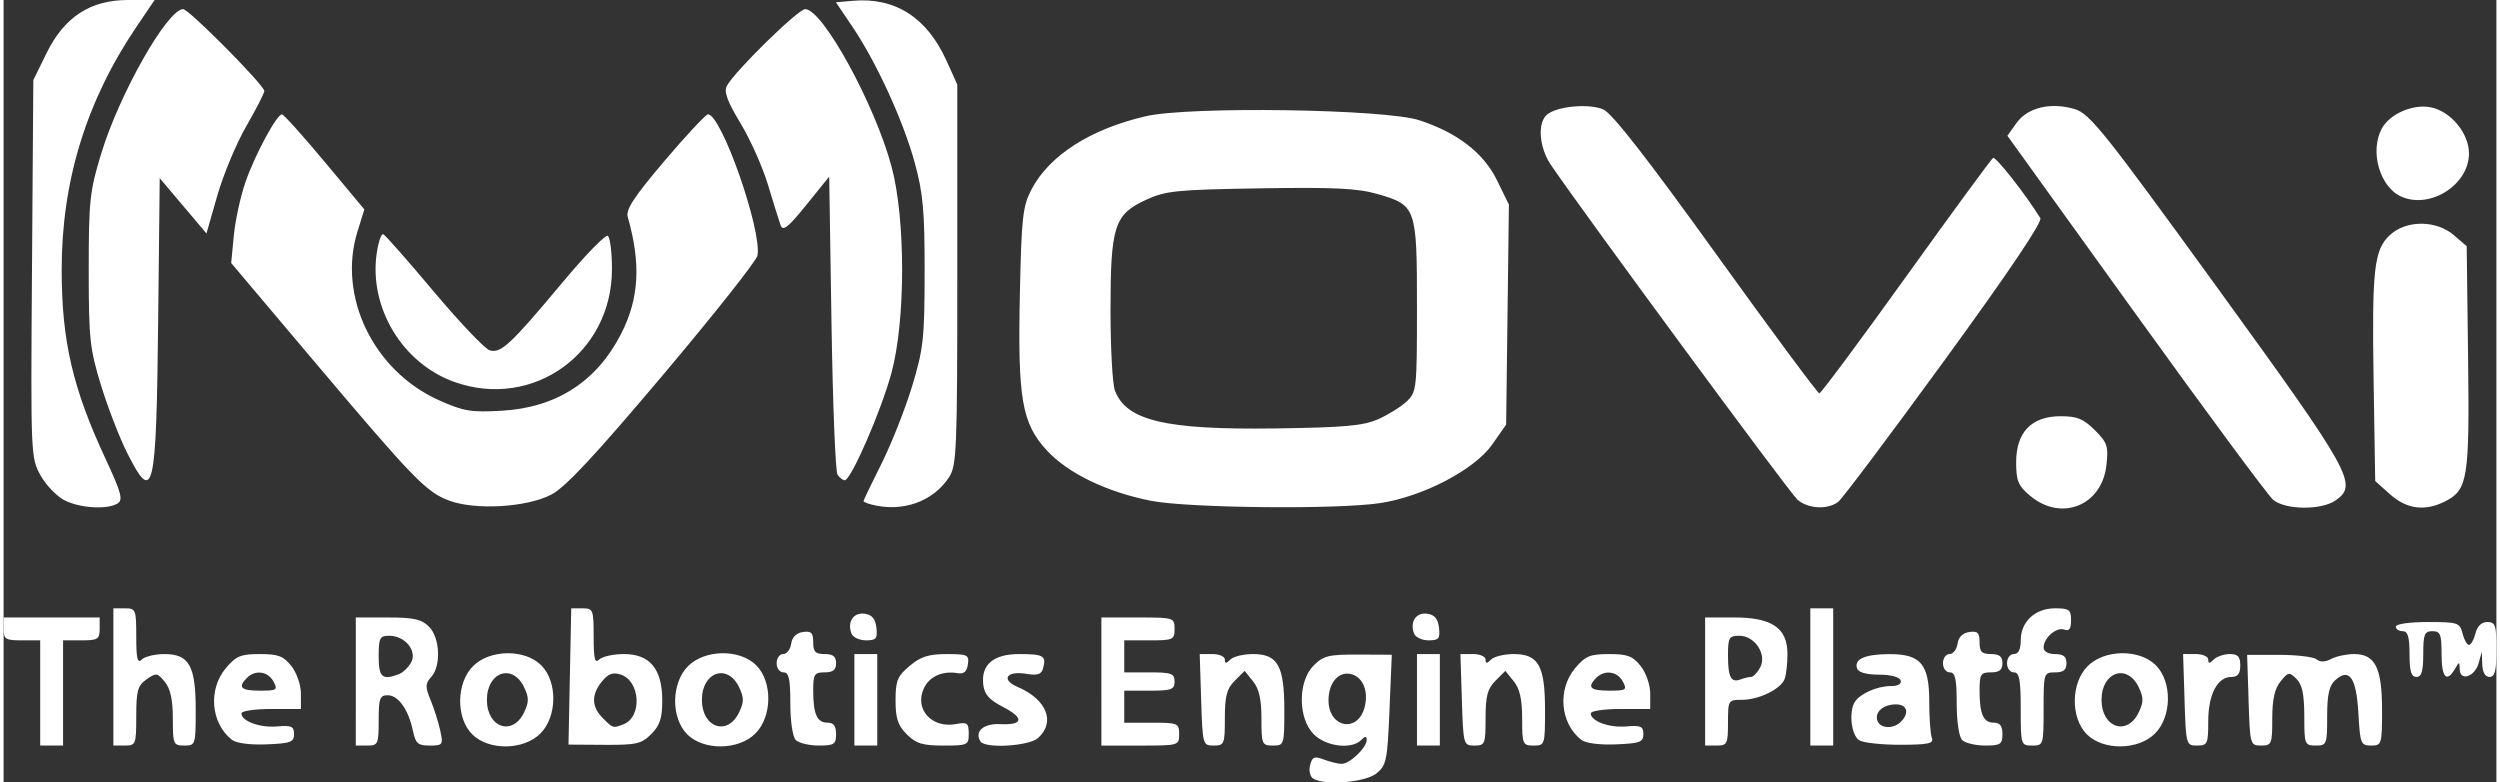 <?xml version="1.0" encoding="UTF-8" standalone="no"?>
<!-- Created with Inkscape (http://www.inkscape.org/) -->

<svg
   width="262px"
   height="82px"
   viewBox="0 0 192.264 60.348"
   version="1.1"
   id="svg5"
   xmlns="http://www.w3.org/2000/svg"
   ><rect x="0" y="0" width="192.264" height="60.348" fill="#333333" stroke="none"/><defs
     id="defs2" /><g
     id="layer1"
     transform="translate(-3.039,-2.372)"><path
       style="fill:#ffffff;stroke-width:0.353"
       d="m 104.035,62.414 c -0.235,-0.15 -0.339,-0.613 -0.229,-1.031 0.168,-0.644 0.33,-0.709 1.068,-0.428 0.478,0.182 1.097,0.331 1.376,0.331 0.614,0 1.917,-1.247 1.917,-1.834 0,-0.329 -0.094,-0.329 -0.423,0 -0.741,0.741 -2.704,0.503 -3.65,-0.443 -1.233,-1.233 -1.24,-4.084 -0.013,-5.311 0.751,-0.751 1.165,-0.852 3.44,-0.841 l 2.586,0.013 -0.176,4.241 c -0.163,3.923 -0.239,4.291 -1.009,4.914 -0.862,0.697 -4.009,0.949 -4.887,0.391 z m 3.983,-5.523 c 0.297,-1.182 -0.109,-2.23 -0.967,-2.503 -0.991,-0.315 -1.824,0.595 -1.824,1.992 0,2.139 2.278,2.556 2.791,0.511 z M 5.862,55.818 v -4.057 h -1.411 c -1.27,0 -1.411,-0.088 -1.411,-0.882 v -0.882 h 3.704 3.704 v 0.882 c 0,0.794 -0.141,0.882 -1.411,0.882 h -1.411 v 4.057 4.057 h -0.882 -0.882 z m 5.644,-1.235 v -5.292 h 0.882 c 0.846,0 0.882,0.089 0.882,2.187 0,1.701 0.094,2.093 0.423,1.764 0.233,-0.233 1.018,-0.423 1.744,-0.423 1.915,0 2.419,0.898 2.419,4.312 0,2.691 -0.017,2.744 -0.882,2.744 -0.841,0 -0.882,-0.097 -0.882,-2.078 0,-1.456 -0.185,-2.304 -0.617,-2.833 -0.576,-0.705 -0.67,-0.718 -1.411,-0.195 -0.683,0.482 -0.794,0.877 -0.794,2.833 0,2.189 -0.032,2.273 -0.882,2.273 h -0.882 z m 9.142,4.848 c -1.627,-1.275 -1.848,-3.886 -0.467,-5.527 0.788,-0.937 1.147,-1.085 2.62,-1.085 1.424,0 1.828,0.154 2.438,0.93 0.411,0.522 0.731,1.45 0.731,2.117 v 1.187 H 23.677 c -1.261,0 -2.293,0.153 -2.293,0.34 0,0.604 1.422,1.124 2.757,1.007 1.102,-0.096 1.3,-0.006 1.3,0.592 0,0.618 -0.264,0.716 -2.117,0.791 -1.278,0.052 -2.339,-0.088 -2.676,-0.353 z m 3.206,-4.495 c -0.422,-0.789 -1.404,-0.925 -2.046,-0.282 -0.731,0.731 -0.47,0.988 1,0.988 1.314,0 1.395,-0.054 1.046,-0.706 z m 6.35,0 v -4.939 h 2.469 c 1.999,0 2.604,0.134 3.175,0.706 0.852,0.852 0.948,3.028 0.171,3.886 -0.466,0.514 -0.471,0.744 -0.04,1.792 0.272,0.661 0.604,1.717 0.739,2.348 0.233,1.093 0.195,1.147 -0.814,1.147 -0.91,0 -1.092,-0.161 -1.297,-1.147 -0.338,-1.623 -1.128,-2.734 -1.942,-2.734 -0.61,0 -0.697,0.243 -0.697,1.94 0,1.834 -0.048,1.94 -0.882,1.94 h -0.882 z m 3.332,-0.571 c 0.312,-0.12 0.735,-0.53 0.939,-0.911 0.474,-0.886 -0.478,-2.046 -1.68,-2.046 -0.745,0 -0.827,0.157 -0.827,1.587 0,1.623 0.277,1.865 1.568,1.37 z m 5.647,4.644 c -1.267,-1.267 -1.235,-3.961 0.064,-5.26 1.299,-1.299 3.992,-1.332 5.26,-0.064 1.267,1.267 1.235,3.961 -0.064,5.26 -1.299,1.299 -3.992,1.332 -5.26,0.064 z m 4.001,-1.692 c 0.383,-0.801 0.383,-1.139 0,-1.94 -0.887,-1.857 -2.868,-1.187 -2.868,0.97 0,2.157 1.98,2.827 2.868,0.97 z m 3.53,-2.77 0.106,-5.256 h 0.864 c 0.824,0 0.864,0.101 0.864,2.187 0,1.701 0.094,2.093 0.423,1.764 0.233,-0.233 1.094,-0.423 1.915,-0.423 2.007,0 2.954,1.151 2.954,3.591 0,1.359 -0.183,1.915 -0.848,2.58 -0.755,0.755 -1.151,0.846 -3.616,0.83 l -2.768,-0.018 0.106,-5.256 z m 4.126,3.692 c 1.475,-0.566 1.314,-3.36 -0.221,-3.847 -0.589,-0.187 -0.956,-0.049 -1.431,0.538 -0.831,1.027 -0.81,1.952 0.066,2.828 0.793,0.793 0.782,0.79 1.586,0.481 z m 4.925,0.77 c -1.267,-1.267 -1.235,-3.961 0.064,-5.26 1.299,-1.299 3.992,-1.332 5.26,-0.064 1.267,1.267 1.235,3.961 -0.064,5.26 -1.299,1.299 -3.992,1.332 -5.26,0.064 z m 4.001,-1.692 c 0.383,-0.801 0.383,-1.139 0,-1.94 -0.887,-1.857 -2.868,-1.187 -2.868,0.97 0,2.157 1.98,2.827 2.868,0.97 z m 4.376,2.134 c -0.246,-0.246 -0.423,-1.427 -0.423,-2.822 0,-1.897 -0.111,-2.399 -0.529,-2.399 -0.294,0 -0.529,-0.314 -0.529,-0.706 0,-0.388 0.227,-0.706 0.505,-0.706 0.278,0 0.555,-0.357 0.617,-0.794 0.072,-0.51 0.396,-0.834 0.906,-0.906 0.646,-0.092 0.794,0.056 0.794,0.794 0,0.732 0.17,0.906 0.882,0.906 0.647,0 0.882,0.188 0.882,0.706 0,0.517 -0.235,0.706 -0.882,0.706 -0.791,0 -0.882,0.143 -0.882,1.382 0,1.837 0.29,2.498 1.096,2.498 0.477,0 0.668,0.252 0.668,0.882 0,0.786 -0.146,0.882 -1.341,0.882 -0.737,0 -1.531,-0.191 -1.764,-0.423 z m 4.516,-3.104 v -3.528 h 0.882 0.882 v 3.528 3.528 h -0.882 -0.882 z m 4.041,2.662 c -0.686,-0.686 -0.866,-1.228 -0.866,-2.614 0,-1.519 0.142,-1.868 1.085,-2.662 0.851,-0.716 1.467,-0.913 2.847,-0.913 1.625,0 1.753,0.061 1.649,0.794 -0.079,0.555 -0.312,0.759 -0.777,0.679 -1.187,-0.204 -2.204,0.254 -2.628,1.185 -0.732,1.606 0.629,3.095 2.503,2.737 0.854,-0.163 0.966,-0.078 0.966,0.738 0,0.885 -0.082,0.923 -1.956,0.923 -1.607,0 -2.111,-0.155 -2.822,-0.866 z m 5.68,0.545 c -0.474,-0.766 0.237,-1.393 1.508,-1.331 1.806,0.089 1.904,-0.462 0.236,-1.324 -1.068,-0.552 -1.439,-0.973 -1.526,-1.731 -0.175,-1.53 0.786,-2.349 2.756,-2.349 1.878,0 2.113,0.132 1.872,1.051 -0.137,0.526 -0.404,0.62 -1.328,0.47 -1.508,-0.245 -1.956,0.457 -0.648,1.015 2.244,0.958 2.944,2.701 1.58,3.936 -0.7,0.634 -4.097,0.835 -4.45,0.263 z m 9.329,-4.618 v -4.939 h 2.822 c 2.775,0 2.822,0.015 2.822,0.882 0,0.834 -0.106,0.882 -1.94,0.882 h -1.94 v 1.235 1.235 h 1.94 c 1.705,0 1.94,0.086 1.94,0.706 0,0.62 -0.235,0.706 -1.94,0.706 h -1.94 v 1.235 1.235 h 2.117 c 2.023,0 2.117,0.039 2.117,0.882 0,0.872 -0.035,0.882 -2.999,0.882 h -2.999 z m 7.696,1.41 -0.112,-3.529 0.97,7.1e-4 c 0.534,3.5e-4 0.97,0.191 0.97,0.424 0,0.329 0.094,0.329 0.423,0 0.233,-0.233 1.018,-0.423 1.744,-0.423 1.915,0 2.419,0.898 2.419,4.312 0,2.691 -0.017,2.744 -0.882,2.744 -0.841,0 -0.882,-0.097 -0.882,-2.078 0,-1.491 -0.183,-2.304 -0.649,-2.879 l -0.649,-0.801 -0.762,0.762 c -0.612,0.612 -0.762,1.18 -0.762,2.879 0,2.007 -0.044,2.117 -0.859,2.117 -0.845,0 -0.86,-0.056 -0.97,-3.529 z m 16.645,7.7e-4 v -3.528 h 0.882 0.882 v 3.528 3.528 h -0.882 -0.882 z m 3.463,-7.1e-4 -0.112,-3.529 0.97,7.1e-4 c 0.534,3.5e-4 0.97,0.191 0.97,0.424 0,0.329 0.094,0.329 0.423,0 0.233,-0.233 1.018,-0.423 1.744,-0.423 1.915,0 2.419,0.898 2.419,4.312 0,2.691 -0.017,2.744 -0.882,2.744 -0.841,0 -0.882,-0.097 -0.882,-2.078 0,-1.491 -0.183,-2.304 -0.649,-2.879 l -0.649,-0.801 -0.762,0.762 c -0.612,0.612 -0.762,1.18 -0.762,2.879 0,2.007 -0.044,2.117 -0.859,2.117 -0.845,0 -0.86,-0.056 -0.97,-3.529 z m 9.206,3.085 c -1.627,-1.275 -1.848,-3.886 -0.467,-5.527 0.788,-0.937 1.147,-1.085 2.62,-1.085 1.424,0 1.828,0.154 2.438,0.93 0.411,0.522 0.731,1.45 0.731,2.117 v 1.187 h -2.293 c -1.261,0 -2.293,0.153 -2.293,0.34 0,0.604 1.422,1.124 2.757,1.007 1.102,-0.096 1.3,-0.006 1.3,0.592 0,0.618 -0.264,0.716 -2.117,0.791 -1.278,0.052 -2.339,-0.088 -2.676,-0.353 z m 3.206,-4.496 c -0.422,-0.789 -1.404,-0.925 -2.046,-0.282 -0.731,0.731 -0.47,0.988 1,0.988 1.314,0 1.395,-0.054 1.046,-0.706 z m 6.35,0 v -4.939 h 2.245 c 2.92,0 4.105,0.814 4.105,2.819 0,0.746 -0.099,1.614 -0.219,1.928 -0.3,0.781 -1.987,1.603 -3.291,1.603 -1.056,0 -1.076,0.033 -1.076,1.764 0,1.646 -0.059,1.764 -0.882,1.764 h -0.882 z m 3.544,-0.353 c 0.171,0 0.487,-0.328 0.702,-0.729 0.538,-1.006 -0.408,-2.446 -1.608,-2.446 -0.795,0 -0.874,0.137 -0.874,1.529 0,1.676 0.237,2.119 0.981,1.834 0.269,-0.103 0.628,-0.187 0.8,-0.187 z m 4.57,0 v -5.292 h 0.882 0.882 v 5.292 5.292 h -0.882 -0.882 z m 3.792,4.897 c -0.634,-0.355 -0.852,-2.236 -0.347,-2.992 0.417,-0.625 1.727,-1.199 2.735,-1.199 0.593,0 0.879,-0.161 0.783,-0.441 -0.09,-0.261 -0.772,-0.441 -1.674,-0.441 -0.972,0 -1.581,-0.174 -1.685,-0.482 -0.243,-0.718 0.605,-1.094 2.481,-1.1 2.437,-0.008 3.087,0.764 3.087,3.67 0,1.245 0.09,2.5 0.201,2.788 0.166,0.433 -0.246,0.525 -2.381,0.533 -1.42,0.006 -2.86,-0.146 -3.199,-0.336 z m 3.193,-1.439 c 0.68,-0.68 0.489,-1.341 -0.388,-1.341 -0.986,0 -1.67,0.617 -1.416,1.278 0.23,0.599 1.234,0.634 1.804,0.063 z m 4.727,1.411 c -0.246,-0.246 -0.423,-1.427 -0.423,-2.822 0,-1.897 -0.111,-2.399 -0.529,-2.399 -0.294,0 -0.529,-0.314 -0.529,-0.706 0,-0.388 0.227,-0.706 0.505,-0.706 0.278,0 0.555,-0.357 0.617,-0.794 0.072,-0.51 0.396,-0.834 0.906,-0.906 0.646,-0.092 0.794,0.056 0.794,0.794 0,0.732 0.17,0.906 0.882,0.906 0.647,0 0.882,0.188 0.882,0.706 0,0.517 -0.235,0.706 -0.882,0.706 -0.791,0 -0.882,0.143 -0.882,1.382 0,1.837 0.29,2.498 1.096,2.498 0.477,0 0.668,0.252 0.668,0.882 0,0.786 -0.146,0.882 -1.341,0.882 -0.737,0 -1.531,-0.191 -1.764,-0.423 z m 4.516,-2.399 c 0,-2.273 -0.103,-2.822 -0.529,-2.822 -0.294,0 -0.529,-0.314 -0.529,-0.706 0,-0.392 0.235,-0.706 0.529,-0.706 0.353,0 0.529,-0.353 0.529,-1.058 0,-1.438 1.105,-2.469 2.646,-2.469 1.095,0 1.235,0.104 1.235,0.92 0,0.665 -0.144,0.864 -0.519,0.721 -0.597,-0.229 -1.598,0.638 -1.598,1.384 0,0.302 0.353,0.504 0.882,0.504 0.647,0 0.882,0.188 0.882,0.706 0,0.517 -0.235,0.706 -0.882,0.706 -0.867,0 -0.882,0.047 -0.882,2.822 0,2.775 -0.015,2.822 -0.882,2.822 -0.867,0 -0.882,-0.047 -0.882,-2.822 z m 5.099,1.956 c -1.267,-1.267 -1.235,-3.961 0.064,-5.26 1.299,-1.299 3.992,-1.332 5.26,-0.064 1.267,1.267 1.235,3.961 -0.064,5.26 -1.299,1.299 -3.992,1.332 -5.26,0.064 z m 4.001,-1.692 c 0.383,-0.801 0.383,-1.139 0,-1.94 -0.887,-1.857 -2.868,-1.187 -2.868,0.97 0,2.157 1.98,2.827 2.868,0.97 z m 3.535,-0.971 -0.112,-3.529 0.97,7.1e-4 c 0.534,3.5e-4 0.97,0.191 0.97,0.424 0,0.329 0.094,0.329 0.423,0 0.233,-0.233 0.788,-0.423 1.235,-0.423 0.63,0 0.811,0.197 0.811,0.882 0,0.638 -0.189,0.882 -0.686,0.882 -1.078,0 -1.784,1.357 -1.784,3.43 0,1.737 -0.058,1.862 -0.859,1.862 -0.845,0 -0.86,-0.056 -0.97,-3.529 z m 4.939,0.031 -0.112,-3.497 2.469,3.5e-4 c 1.358,2e-4 2.658,0.156 2.888,0.347 0.275,0.228 0.659,0.218 1.123,-0.031 0.388,-0.207 1.183,-0.377 1.766,-0.377 1.629,0 2.16,1.059 2.16,4.312 0,2.657 -0.027,2.744 -0.842,2.744 -0.795,0 -0.85,-0.14 -0.983,-2.49 -0.156,-2.758 -0.698,-3.534 -1.783,-2.553 -0.474,0.429 -0.625,1.11 -0.625,2.804 0,2.152 -0.034,2.238 -0.882,2.238 -0.849,0 -0.882,-0.084 -0.882,-2.268 0,-1.66 -0.16,-2.428 -0.597,-2.865 -0.561,-0.561 -0.636,-0.549 -1.235,0.19 -0.454,0.56 -0.638,1.387 -0.638,2.865 0,1.966 -0.046,2.078 -0.859,2.078 -0.844,0 -0.86,-0.058 -0.97,-3.497 z m 12.412,-3.558 c 0,-1.333 -0.129,-1.764 -0.529,-1.764 -0.291,0 -0.529,-0.159 -0.529,-0.353 0,-0.201 1.056,-0.353 2.463,-0.353 2.333,0 2.474,0.047 2.684,0.882 0.122,0.485 0.346,0.882 0.498,0.882 0.152,0 0.376,-0.397 0.498,-0.882 0.143,-0.569 0.469,-0.882 0.92,-0.882 0.619,0 0.699,0.242 0.699,2.117 0,1.646 -0.118,2.117 -0.529,2.117 -0.334,0 -0.542,-0.359 -0.564,-0.97 l -0.035,-0.97 -0.245,0.88 c -0.294,1.055 -1.443,1.425 -1.459,0.469 -0.01,-0.606 -0.032,-0.607 -0.37,-0.026 -0.638,1.096 -1.03,0.66 -1.03,-1.147 0,-1.529 -0.094,-1.764 -0.706,-1.764 -0.611,0 -0.706,0.235 -0.706,1.764 0,1.333 -0.129,1.764 -0.529,1.764 -0.4,0 -0.529,-0.431 -0.529,-1.764 z m -120.17,-1.587 c -0.343,-0.893 0.16,-1.646 1.017,-1.524 0.57,0.081 0.827,0.388 0.907,1.083 0.096,0.838 -0.013,0.97 -0.805,0.97 -0.504,0 -1.008,-0.238 -1.12,-0.529 z m 43.392,0 c -0.343,-0.893 0.16,-1.646 1.017,-1.524 0.57,0.081 0.827,0.388 0.907,1.083 0.096,0.838 -0.013,0.97 -0.805,0.97 -0.504,0 -1.008,-0.238 -1.12,-0.529 z M 7.769,40.976 c -0.6,-0.296 -1.44,-1.159 -1.867,-1.918 -0.769,-1.368 -0.775,-1.502 -0.673,-15.946 L 5.332,8.545 6.346,6.482 C 7.722,3.68 9.724,2.372 12.636,2.372 h 2.05 L 13.313,4.4 c -3.89,5.744 -5.795,11.919 -5.795,18.785 0,5.472 0.852,9.143 3.384,14.576 1.208,2.593 1.365,3.165 0.939,3.434 -0.78,0.493 -2.853,0.381 -4.072,-0.22 z m 29.644,0.011 c -1.778,-0.657 -2.768,-1.681 -10.568,-10.921 l -6.253,-7.407 0.203,-2.118 c 0.111,-1.165 0.516,-3.023 0.9,-4.129 0.73,-2.107 2.409,-5.221 2.815,-5.221 0.13,0 1.613,1.65 3.295,3.667 l 3.058,3.667 -0.532,1.713 c -1.546,4.981 1.231,10.733 6.274,12.997 1.911,0.858 2.484,0.954 4.863,0.816 4.212,-0.244 7.322,-2.252 9.205,-5.942 1.384,-2.713 1.535,-5.408 0.504,-9.007 -0.161,-0.563 0.494,-1.561 2.838,-4.322 1.676,-1.974 3.185,-3.589 3.352,-3.589 1.032,0 4.149,8.877 3.821,10.883 -0.064,0.393 -3.342,4.536 -7.284,9.208 -5.316,6.3 -7.548,8.689 -8.643,9.25 -1.902,0.975 -5.826,1.202 -7.848,0.455 z m 32.566,0.3 c -0.34,-0.089 -0.617,-0.211 -0.617,-0.271 0,-0.06 0.625,-1.358 1.388,-2.885 0.763,-1.526 1.823,-4.204 2.354,-5.95 0.879,-2.888 0.966,-3.685 0.972,-8.819 0.005,-4.736 -0.119,-6.099 -0.77,-8.467 -0.889,-3.234 -2.943,-7.71 -4.798,-10.46 l -1.274,-1.888 1.314,-0.114 c 3.256,-0.282 5.707,1.287 7.212,4.615 l 0.836,1.849 v 14.656 c 0,13.531 -0.049,14.73 -0.637,15.627 -1.239,1.891 -3.607,2.726 -5.978,2.106 z m 21.529,-0.295 c -3.396,-0.676 -6.387,-2.124 -8,-3.874 -1.938,-2.102 -2.26,-3.98 -2.085,-12.138 0.126,-5.878 0.219,-6.708 0.903,-8.012 1.371,-2.615 4.542,-4.642 8.81,-5.632 3.364,-0.78 18.463,-0.557 21.104,0.312 2.946,0.969 4.952,2.522 5.985,4.634 l 0.914,1.869 -0.106,8.485 -0.106,8.485 -1.071,1.529 c -1.36,1.942 -5.308,4.01 -8.631,4.522 -3.293,0.507 -14.857,0.389 -17.718,-0.18 z m 17.537,-6.283 c 0.773,-0.341 1.766,-0.958 2.205,-1.371 0.774,-0.727 0.799,-0.952 0.799,-7.313 0,-7.655 -0.057,-7.82 -3.018,-8.681 -1.548,-0.45 -3.333,-0.538 -9.068,-0.446 -6.481,0.104 -7.296,0.186 -8.828,0.893 -2.434,1.124 -2.722,2.028 -2.722,8.535 0,2.904 0.152,5.679 0.337,6.166 0.885,2.328 3.888,3.039 12.363,2.924 5.324,-0.072 6.785,-0.202 7.933,-0.709 z m 32.353,6.204 c -0.588,-0.508 -16.198,-21.699 -19.006,-25.802 -0.925,-1.352 -1.074,-3.268 -0.303,-3.908 0.774,-0.642 3.222,-0.864 4.329,-0.392 0.675,0.288 3.366,3.736 8.706,11.158 4.251,5.908 7.833,10.741 7.959,10.741 0.126,0 3.137,-4.051 6.69,-9.002 3.553,-4.951 6.573,-9.072 6.711,-9.157 0.204,-0.126 2.501,2.799 3.642,4.639 0.179,0.289 -2.403,4.124 -7.373,10.951 -4.207,5.778 -7.903,10.699 -8.214,10.936 -0.82,0.625 -2.318,0.546 -3.141,-0.165 z m 17.95,-0.296 c -0.933,-0.785 -1.085,-1.15 -1.085,-2.598 0,-2.315 1.189,-3.545 3.427,-3.545 1.276,0 1.766,0.2 2.642,1.075 0.97,0.97 1.057,1.236 0.89,2.722 -0.35,3.101 -3.485,4.353 -5.872,2.345 z m 18.73,0.296 c -0.398,-0.34 -5.171,-6.794 -10.607,-14.343 l -9.883,-13.726 0.705,-0.989 c 0.852,-1.197 2.671,-1.627 4.502,-1.063 1.158,0.357 2.273,1.754 10.99,13.778 10.396,14.339 10.86,15.175 9.113,16.398 -1.098,0.769 -3.891,0.738 -4.82,-0.055 z m 9.03,-0.412 -1.152,-1.029 -0.12,-7.494 c -0.142,-8.864 0.019,-10.333 1.258,-11.481 1.257,-1.165 3.565,-1.16 4.928,0.012 l 0.99,0.851 0.106,8.557 c 0.116,9.331 -0.022,10.22 -1.726,11.101 -1.568,0.811 -2.989,0.64 -4.284,-0.516 z M 12.573,37.313 c -0.583,-1.155 -1.489,-3.497 -2.014,-5.203 -0.873,-2.839 -0.954,-3.598 -0.954,-8.924 0,-5.348 0.079,-6.079 0.971,-8.996 1.412,-4.615 5.103,-11.113 6.313,-11.113 0.441,0 6.259,5.87 6.259,6.315 0,0.162 -0.628,1.387 -1.396,2.722 -0.768,1.335 -1.772,3.741 -2.231,5.346 l -0.835,2.918 -1.803,-2.133 -1.803,-2.133 -0.12,11.032 c -0.144,13.268 -0.359,14.183 -2.387,10.167 z m 54.781,1.659 c -0.157,-0.243 -0.365,-5.512 -0.462,-11.71 l -0.176,-11.269 -1.764,2.184 c -1.413,1.749 -1.808,2.061 -1.985,1.567 -0.121,-0.339 -0.558,-1.738 -0.97,-3.109 -0.412,-1.371 -1.368,-3.514 -2.124,-4.762 -1.01,-1.667 -1.29,-2.428 -1.057,-2.867 0.601,-1.131 5.497,-5.929 6.05,-5.929 1.351,0 5.384,7.363 6.666,12.171 1.082,4.055 1.076,11.859 -0.011,15.875 -0.794,2.934 -3.124,8.29 -3.606,8.29 -0.152,0 -0.405,-0.198 -0.562,-0.441 z m -29.546,-7.141 c -4.017,-1.431 -6.617,-5.76 -5.986,-9.965 0.126,-0.843 0.351,-1.487 0.499,-1.43 0.148,0.057 1.9,2.045 3.894,4.419 1.993,2.373 3.93,4.412 4.305,4.531 0.864,0.274 1.597,-0.408 5.627,-5.232 1.743,-2.087 3.314,-3.704 3.491,-3.595 0.177,0.109 0.322,1.27 0.322,2.578 0,6.483 -6.102,10.849 -12.15,8.694 z M 188.004,17.554 c -1.68,-0.712 -2.494,-3.484 -1.545,-5.258 0.604,-1.129 2.378,-1.911 3.751,-1.653 1.558,0.292 2.977,1.994 2.977,3.568 0,2.391 -2.946,4.292 -5.183,3.343 z"
       id="path285" /></g></svg>
